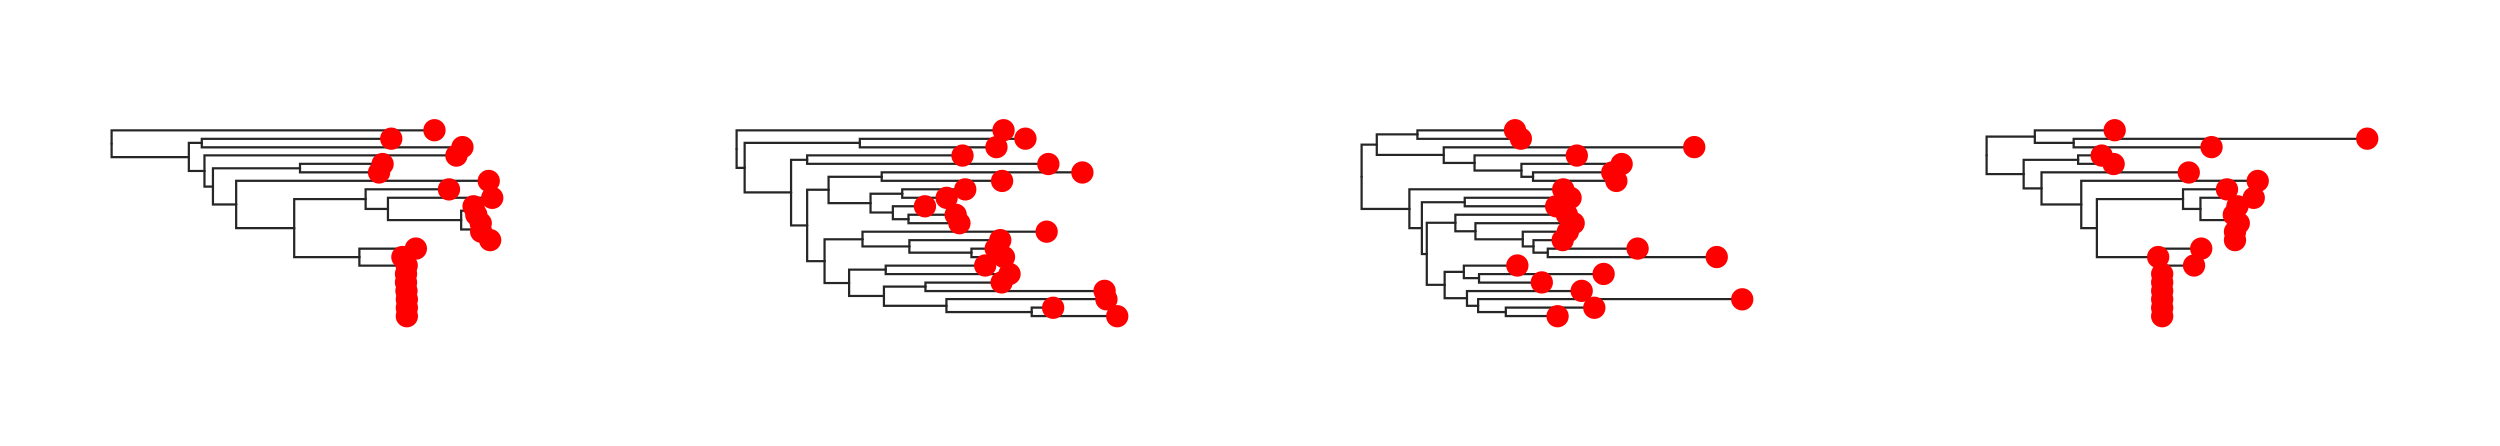 <svg class="toyplot-canvas-Canvas" xmlns:toyplot="http://www.sandia.gov/toyplot" xmlns:xlink="http://www.w3.org/1999/xlink" xmlns="http://www.w3.org/2000/svg" width="560.0px" height="100.0px" viewBox="0 0 560.0 100.0" preserveAspectRatio="xMidYMid meet" style="background-color:transparent;border-color:#292724;border-style:none;border-width:1.0;fill:rgb(16.1%,15.3%,14.1%);fill-opacity:1.0;font-family:Helvetica;font-size:12px;opacity:1.0;stroke:rgb(16.1%,15.3%,14.1%);stroke-opacity:1.0;stroke-width:1.0" id="t2e0a7a9adc1f48a7be5be5d257aa53b2"><g class="toyplot-coordinates-Cartesian" id="t8e9514061fa645db8783a5833198046d"><clipPath id="t7b5ae496c7224c138799500a5b6869e9"><rect x="15.0" y="15.0" width="110.0" height="70.0" /></clipPath><g clip-path="url(#t7b5ae496c7224c138799500a5b6869e9)"><g class="toytree-mark-Toytree" id="t3a06e9ff56c44b118cb0b3057a7bca3b"><g class="toytree-Edges" style="fill:none;stroke:rgb(14.9%,14.9%,14.9%);stroke-linecap:round;stroke-opacity:1;stroke-width:0.5"><path d="M 25.0 32.2 L 25.0 35.2 L 42.3 35.2" id="44,43" /><path d="M 42.3 35.2 L 42.3 32.0 L 45.2 32.0" id="43,42" /><path d="M 42.3 35.2 L 42.3 38.3 L 45.8 38.3" id="43,41" /><path d="M 45.8 38.3 L 45.8 41.8 L 47.7 41.8" id="41,40" /><path d="M 47.7 41.8 L 47.7 37.7 L 67.2 37.7" id="40,39" /><path d="M 47.7 41.8 L 47.7 45.8 L 52.9 45.8" id="40,38" /><path d="M 52.9 45.8 L 52.9 51.1 L 65.9 51.1" id="38,37" /><path d="M 65.9 51.1 L 65.9 44.6 L 81.9 44.6" id="37,36" /><path d="M 65.9 51.1 L 65.9 57.6 L 80.5 57.6" id="37,35" /><path d="M 81.9 44.6 L 81.9 46.8 L 86.9 46.8" id="36,34" /><path d="M 80.5 57.6 L 80.5 59.5 L 89.5 59.5" id="35,33" /><path d="M 86.9 46.8 L 86.9 49.3 L 103.3 49.3" id="34,32" /><path d="M 89.5 59.5 L 89.5 61.3 L 90.0 61.3" id="33,31" /><path d="M 103.3 49.3 L 103.3 47.2 L 105.3 47.2" id="32,30" /><path d="M 103.3 49.3 L 103.3 51.4 L 107.7 51.4" id="32,29" /><path d="M 90.0 61.3 L 90.0 63.2 L 90.9 63.2" id="31,28" /><path d="M 107.7 51.4 L 107.7 52.8 L 107.7 52.8" id="29,27" /><path d="M 90.9 63.2 L 90.9 65.0 L 90.9 65.0" id="28,26" /><path d="M 90.9 65.0 L 90.9 66.8 L 91.0 66.8" id="26,25" /><path d="M 91.0 66.8 L 91.0 68.5 L 91.1 68.5" id="25,24" /><path d="M 91.1 68.5 L 91.1 69.9 L 91.1 69.9" id="24,23" /><path d="M 25.0 32.2 L 25.0 29.2 L 97.3 29.2" id="44,22" /><path d="M 45.2 32.0 L 45.2 31.1 L 87.6 31.1" id="42,21" /><path d="M 45.2 32.0 L 45.2 33.0 L 103.6 33.0" id="42,20" /><path d="M 45.8 38.3 L 45.8 34.8 L 102.2 34.8" id="41,19" /><path d="M 67.2 37.7 L 67.2 36.7 L 85.7 36.7" id="39,18" /><path d="M 67.2 37.7 L 67.2 38.6 L 84.9 38.6" id="39,17" /><path d="M 52.9 45.8 L 52.9 40.5 L 109.5 40.5" id="38,16" /><path d="M 81.9 44.6 L 81.9 42.4 L 100.6 42.4" id="36,15" /><path d="M 86.9 46.8 L 86.9 44.3 L 110.3 44.3" id="34,14" /><path d="M 105.3 47.2 L 105.3 46.2 L 106.1 46.2" id="30,13" /><path d="M 105.3 47.2 L 105.3 48.1 L 106.7 48.1" id="30,12" /><path d="M 107.7 51.4 L 107.7 50.0 L 107.7 50.0" id="29,11" /><path d="M 107.7 52.8 L 107.7 51.9 L 107.8 51.9" id="27,10" /><path d="M 107.7 52.8 L 107.7 53.8 L 109.8 53.8" id="27,9" /><path d="M 80.5 57.6 L 80.5 55.7 L 93.2 55.7" id="35,8" /><path d="M 89.5 59.5 L 89.5 57.6 L 90.1 57.6" id="33,7" /><path d="M 90.0 61.3 L 90.0 59.5 L 91.1 59.5" id="31,6" /><path d="M 90.9 63.2 L 90.9 61.4 L 90.9 61.4" id="28,5" /><path d="M 90.9 65.0 L 90.9 63.3 L 90.9 63.3" id="26,4" /><path d="M 91.0 66.8 L 91.0 65.2 L 91.0 65.2" id="25,3" /><path d="M 91.1 68.5 L 91.1 67.0 L 91.1 67.0" id="24,2" /><path d="M 91.1 69.9 L 91.1 68.9 L 91.1 68.9" id="23,1" /><path d="M 91.1 69.9 L 91.1 70.8 L 91.1 70.8" id="23,0" /></g><g class="toytree-Nodes" style="fill:rgb(100%,0%,0%);fill-opacity:1.0;stroke:None;stroke-width:1"><g id="node-0" transform="translate(91.136,70.833)"><circle r="2.5" /></g><g id="node-1" transform="translate(91.136,68.939)"><circle r="2.5" /></g><g id="node-2" transform="translate(91.136,67.045)"><circle r="2.5" /></g><g id="node-3" transform="translate(91.047,65.152)"><circle r="2.5" /></g><g id="node-4" transform="translate(90.946,63.258)"><circle r="2.5" /></g><g id="node-5" transform="translate(90.946,61.364)"><circle r="2.5" /></g><g id="node-6" transform="translate(91.100,59.470)"><circle r="2.5" /></g><g id="node-7" transform="translate(90.133,57.576)"><circle r="2.5" /></g><g id="node-8" transform="translate(93.155,55.682)"><circle r="2.5" /></g><g id="node-9" transform="translate(109.795,53.788)"><circle r="2.5" /></g><g id="node-10" transform="translate(107.780,51.894)"><circle r="2.5" /></g><g id="node-11" transform="translate(107.683,50.000)"><circle r="2.5" /></g><g id="node-12" transform="translate(106.689,48.106)"><circle r="2.5" /></g><g id="node-13" transform="translate(106.079,46.212)"><circle r="2.5" /></g><g id="node-14" transform="translate(110.263,44.318)"><circle r="2.5" /></g><g id="node-15" transform="translate(100.569,42.424)"><circle r="2.5" /></g><g id="node-16" transform="translate(109.477,40.530)"><circle r="2.5" /></g><g id="node-17" transform="translate(84.914,38.636)"><circle r="2.5" /></g><g id="node-18" transform="translate(85.701,36.742)"><circle r="2.5" /></g><g id="node-19" transform="translate(102.239,34.848)"><circle r="2.5" /></g><g id="node-20" transform="translate(103.591,32.955)"><circle r="2.5" /></g><g id="node-21" transform="translate(87.641,31.061)"><circle r="2.5" /></g><g id="node-22" transform="translate(97.321,29.167)"><circle r="2.5" /></g><g id="node-23" transform="translate(91.136,69.886)"><circle r="0.0" /></g><g id="node-24" transform="translate(91.136,68.466)"><circle r="0.0" /></g><g id="node-25" transform="translate(91.047,66.809)"><circle r="0.0" /></g><g id="node-26" transform="translate(90.946,65.033)"><circle r="0.0" /></g><g id="node-27" transform="translate(107.683,52.841)"><circle r="0.0" /></g><g id="node-28" transform="translate(90.946,63.198)"><circle r="0.0" /></g><g id="node-29" transform="translate(107.683,51.420)"><circle r="0.0" /></g><g id="node-30" transform="translate(105.279,47.159)"><circle r="0.0" /></g><g id="node-31" transform="translate(90.035,61.334)"><circle r="0.0" /></g><g id="node-32" transform="translate(103.304,49.290)"><circle r="0.0" /></g><g id="node-33" transform="translate(89.514,59.455)"><circle r="0.0" /></g><g id="node-34" transform="translate(86.859,46.804)"><circle r="0.0" /></g><g id="node-35" transform="translate(80.456,57.568)"><circle r="0.0" /></g><g id="node-36" transform="translate(81.852,44.614)"><circle r="0.0" /></g><g id="node-37" transform="translate(65.946,51.091)"><circle r="0.0" /></g><g id="node-38" transform="translate(52.872,45.811)"><circle r="0.0" /></g><g id="node-39" transform="translate(67.192,37.689)"><circle r="0.0" /></g><g id="node-40" transform="translate(47.742,41.750)"><circle r="0.0" /></g><g id="node-41" transform="translate(45.846,38.299)"><circle r="0.0" /></g><g id="node-42" transform="translate(45.245,32.008)"><circle r="0.0" /></g><g id="node-43" transform="translate(42.259,35.153)"><circle r="0.0" /></g><g id="node-44" transform="translate(25.000,32.160)"><circle r="0.0" /></g></g></g></g></g><g class="toyplot-coordinates-Cartesian" id="t397b8305802d4325b8eac526e41da537"><clipPath id="t70f60e54b46545bb96e99888a5837009"><rect x="155.0" y="15.0" width="110.0" height="70.0" /></clipPath><g clip-path="url(#t70f60e54b46545bb96e99888a5837009)"><g class="toytree-mark-Toytree" id="td7db0728b90843e4a5d14a5edf2c26a2"><g class="toytree-Edges" style="fill:none;stroke:rgb(14.9%,14.9%,14.9%);stroke-linecap:round;stroke-opacity:1;stroke-width:0.5"><path d="M 165.0 33.4 L 165.0 37.6 L 166.8 37.6" id="44,43" /><path d="M 166.8 37.6 L 166.8 32.0 L 192.6 32.0" id="43,42" /><path d="M 166.8 37.6 L 166.8 43.1 L 177.2 43.1" id="43,41" /><path d="M 177.2 43.1 L 177.2 35.8 L 180.8 35.8" id="41,40" /><path d="M 177.2 43.1 L 177.2 50.5 L 180.8 50.5" id="41,39" /><path d="M 180.8 50.5 L 180.8 42.5 L 185.6 42.5" id="39,38" /><path d="M 180.8 50.5 L 180.8 58.5 L 184.7 58.5" id="39,37" /><path d="M 185.6 42.5 L 185.6 39.6 L 197.5 39.6" id="38,36" /><path d="M 185.6 42.5 L 185.6 45.5 L 195.0 45.5" id="38,35" /><path d="M 184.7 58.5 L 184.7 53.6 L 193.2 53.6" id="37,34" /><path d="M 184.7 58.5 L 184.7 63.4 L 190.2 63.4" id="37,33" /><path d="M 195.0 45.5 L 195.0 43.4 L 202.1 43.4" id="35,32" /><path d="M 195.0 45.5 L 195.0 47.6 L 200.0 47.6" id="35,31" /><path d="M 193.2 53.6 L 193.2 55.2 L 203.7 55.2" id="34,30" /><path d="M 190.2 63.4 L 190.2 60.4 L 198.4 60.4" id="33,29" /><path d="M 190.2 63.4 L 190.2 66.3 L 198.0 66.3" id="33,28" /><path d="M 200.0 47.6 L 200.0 49.1 L 203.5 49.1" id="31,27" /><path d="M 203.7 55.2 L 203.7 56.6 L 217.6 56.6" id="30,26" /><path d="M 198.0 66.3 L 198.0 64.2 L 207.3 64.2" id="28,25" /><path d="M 198.0 66.3 L 198.0 68.5 L 212.0 68.5" id="28,24" /><path d="M 212.0 68.5 L 212.0 69.9 L 231.1 69.9" id="24,23" /><path d="M 165.0 33.4 L 165.0 29.2 L 224.8 29.2" id="44,22" /><path d="M 192.6 32.0 L 192.6 31.1 L 229.7 31.1" id="42,21" /><path d="M 192.6 32.0 L 192.6 33.0 L 223.2 33.0" id="42,20" /><path d="M 180.8 35.8 L 180.8 34.8 L 215.6 34.8" id="40,19" /><path d="M 180.8 35.8 L 180.8 36.7 L 234.8 36.7" id="40,18" /><path d="M 197.5 39.6 L 197.5 38.6 L 242.5 38.6" id="36,17" /><path d="M 197.5 39.6 L 197.5 40.5 L 224.5 40.5" id="36,16" /><path d="M 202.1 43.4 L 202.1 42.4 L 216.2 42.4" id="32,15" /><path d="M 202.1 43.4 L 202.1 44.3 L 212.0 44.3" id="32,14" /><path d="M 200.0 47.6 L 200.0 46.2 L 207.2 46.2" id="31,13" /><path d="M 203.5 49.1 L 203.5 48.1 L 214.1 48.1" id="27,12" /><path d="M 203.5 49.1 L 203.5 50.0 L 214.9 50.0" id="27,11" /><path d="M 193.2 53.6 L 193.2 51.9 L 234.4 51.9" id="34,10" /><path d="M 203.7 55.2 L 203.7 53.8 L 224.1 53.8" id="30,9" /><path d="M 217.6 56.6 L 217.6 55.7 L 223.0 55.7" id="26,8" /><path d="M 217.6 56.6 L 217.6 57.6 L 224.9 57.6" id="26,7" /><path d="M 198.4 60.4 L 198.4 59.5 L 220.7 59.5" id="29,6" /><path d="M 198.4 60.4 L 198.4 61.4 L 226.1 61.4" id="29,5" /><path d="M 207.3 64.2 L 207.3 63.3 L 224.4 63.3" id="25,4" /><path d="M 207.3 64.2 L 207.3 65.2 L 247.4 65.2" id="25,3" /><path d="M 212.0 68.5 L 212.0 67.0 L 247.8 67.0" id="24,2" /><path d="M 231.1 69.9 L 231.1 68.9 L 235.9 68.9" id="23,1" /><path d="M 231.1 69.9 L 231.1 70.8 L 250.3 70.8" id="23,0" /></g><g class="toytree-Nodes" style="fill:rgb(100%,0%,0%);fill-opacity:1.0;stroke:None;stroke-width:1"><g id="node-0" transform="translate(250.263,70.833)"><circle r="2.5" /></g><g id="node-1" transform="translate(235.905,68.939)"><circle r="2.5" /></g><g id="node-2" transform="translate(247.842,67.045)"><circle r="2.5" /></g><g id="node-3" transform="translate(247.427,65.152)"><circle r="2.5" /></g><g id="node-4" transform="translate(224.365,63.258)"><circle r="2.5" /></g><g id="node-5" transform="translate(226.138,61.364)"><circle r="2.5" /></g><g id="node-6" transform="translate(220.689,59.470)"><circle r="2.5" /></g><g id="node-7" transform="translate(224.892,57.576)"><circle r="2.5" /></g><g id="node-8" transform="translate(223.044,55.682)"><circle r="2.5" /></g><g id="node-9" transform="translate(224.058,53.788)"><circle r="2.5" /></g><g id="node-10" transform="translate(234.448,51.894)"><circle r="2.5" /></g><g id="node-11" transform="translate(214.914,50.000)"><circle r="2.5" /></g><g id="node-12" transform="translate(214.071,48.106)"><circle r="2.5" /></g><g id="node-13" transform="translate(207.189,46.212)"><circle r="2.5" /></g><g id="node-14" transform="translate(212.050,44.318)"><circle r="2.5" /></g><g id="node-15" transform="translate(216.216,42.424)"><circle r="2.5" /></g><g id="node-16" transform="translate(224.470,40.530)"><circle r="2.5" /></g><g id="node-17" transform="translate(242.455,38.636)"><circle r="2.5" /></g><g id="node-18" transform="translate(234.830,36.742)"><circle r="2.5" /></g><g id="node-19" transform="translate(215.602,34.848)"><circle r="2.5" /></g><g id="node-20" transform="translate(223.205,32.955)"><circle r="2.5" /></g><g id="node-21" transform="translate(229.696,31.061)"><circle r="2.5" /></g><g id="node-22" transform="translate(224.794,29.167)"><circle r="2.5" /></g><g id="node-23" transform="translate(231.057,69.886)"><circle r="0.0" /></g><g id="node-24" transform="translate(211.978,68.466)"><circle r="0.0" /></g><g id="node-25" transform="translate(207.285,64.205)"><circle r="0.0" /></g><g id="node-26" transform="translate(217.645,56.629)"><circle r="0.0" /></g><g id="node-27" transform="translate(203.457,49.053)"><circle r="0.0" /></g><g id="node-28" transform="translate(197.980,66.335)"><circle r="0.0" /></g><g id="node-29" transform="translate(198.429,60.417)"><circle r="0.0" /></g><g id="node-30" transform="translate(203.717,55.208)"><circle r="0.0" /></g><g id="node-31" transform="translate(199.992,47.633)"><circle r="0.0" /></g><g id="node-32" transform="translate(202.075,43.371)"><circle r="0.0" /></g><g id="node-33" transform="translate(190.184,63.376)"><circle r="0.0" /></g><g id="node-34" transform="translate(193.184,53.551)"><circle r="0.0" /></g><g id="node-35" transform="translate(194.989,45.502)"><circle r="0.0" /></g><g id="node-36" transform="translate(197.537,39.583)"><circle r="0.0" /></g><g id="node-37" transform="translate(184.673,58.464)"><circle r="0.0" /></g><g id="node-38" transform="translate(185.624,42.543)"><circle r="0.0" /></g><g id="node-39" transform="translate(180.813,50.503)"><circle r="0.0" /></g><g id="node-40" transform="translate(180.841,35.795)"><circle r="0.0" /></g><g id="node-41" transform="translate(177.236,43.149)"><circle r="0.0" /></g><g id="node-42" transform="translate(192.633,32.008)"><circle r="0.0" /></g><g id="node-43" transform="translate(166.830,37.578)"><circle r="0.0" /></g><g id="node-44" transform="translate(165.000,33.373)"><circle r="0.0" /></g></g></g></g></g><g class="toyplot-coordinates-Cartesian" id="td5fac4756d7947349f7506f217f7862d"><clipPath id="tb6e942b24ed044c19925ef6883bc1d64"><rect x="295.0" y="15.0" width="110.0" height="70.0" /></clipPath><g clip-path="url(#tb6e942b24ed044c19925ef6883bc1d64)"><g class="toytree-mark-Toytree" id="t0920f5092c6644debb41f0f7021b5e50"><g class="toytree-Edges" style="fill:none;stroke:rgb(14.9%,14.9%,14.9%);stroke-linecap:round;stroke-opacity:1;stroke-width:0.5"><path d="M 305.0 39.6 L 305.0 32.4 L 308.4 32.4" id="44,43" /><path d="M 305.0 39.6 L 305.0 46.8 L 315.7 46.8" id="44,42" /><path d="M 308.4 32.4 L 308.4 30.1 L 317.5 30.1" id="43,41" /><path d="M 308.4 32.4 L 308.4 34.7 L 323.4 34.7" id="43,40" /><path d="M 315.7 46.8 L 315.7 51.1 L 318.5 51.1" id="42,39" /><path d="M 323.4 34.7 L 323.4 36.5 L 330.3 36.5" id="40,38" /><path d="M 318.5 51.1 L 318.5 45.3 L 328.1 45.3" id="39,37" /><path d="M 318.5 51.1 L 318.5 56.9 L 319.6 56.9" id="39,36" /><path d="M 330.3 36.5 L 330.3 38.2 L 340.8 38.2" id="38,35" /><path d="M 319.6 56.9 L 319.6 49.9 L 326.0 49.9" id="36,34" /><path d="M 319.6 56.9 L 319.6 63.8 L 323.6 63.8" id="36,33" /><path d="M 340.8 38.2 L 340.8 39.6 L 343.4 39.6" id="35,32" /><path d="M 326.0 49.9 L 326.0 51.8 L 330.5 51.8" id="34,31" /><path d="M 323.6 63.8 L 323.6 60.9 L 327.9 60.9" id="33,30" /><path d="M 323.6 63.8 L 323.6 66.8 L 328.6 66.8" id="33,29" /><path d="M 330.5 51.8 L 330.5 53.6 L 341.1 53.6" id="31,28" /><path d="M 327.9 60.9 L 327.9 62.3 L 331.3 62.3" id="30,27" /><path d="M 328.6 66.8 L 328.6 68.5 L 331.1 68.5" id="29,26" /><path d="M 341.1 53.6 L 341.1 55.2 L 343.5 55.2" id="28,25" /><path d="M 331.1 68.5 L 331.1 69.9 L 337.3 69.9" id="26,24" /><path d="M 343.5 55.2 L 343.5 56.6 L 346.7 56.6" id="25,23" /><path d="M 317.5 30.1 L 317.5 29.2 L 339.4 29.2" id="41,22" /><path d="M 317.5 30.1 L 317.5 31.1 L 340.7 31.1" id="41,21" /><path d="M 323.4 34.7 L 323.4 33.0 L 379.5 33.0" id="40,20" /><path d="M 330.3 36.5 L 330.3 34.8 L 353.2 34.8" id="38,19" /><path d="M 340.8 38.2 L 340.8 36.7 L 363.3 36.7" id="35,18" /><path d="M 343.4 39.6 L 343.4 38.6 L 361.1 38.6" id="32,17" /><path d="M 343.4 39.6 L 343.4 40.5 L 362.1 40.5" id="32,16" /><path d="M 315.7 46.8 L 315.7 42.4 L 350.2 42.4" id="42,15" /><path d="M 328.1 45.3 L 328.1 44.3 L 351.8 44.3" id="37,14" /><path d="M 328.1 45.3 L 328.1 46.2 L 348.6 46.2" id="37,13" /><path d="M 326.0 49.9 L 326.0 48.1 L 351.0 48.1" id="34,12" /><path d="M 330.5 51.8 L 330.5 50.0 L 352.5 50.0" id="31,11" /><path d="M 341.1 53.6 L 341.1 51.9 L 351.2 51.9" id="28,10" /><path d="M 343.5 55.2 L 343.5 53.8 L 350.0 53.8" id="25,9" /><path d="M 346.7 56.6 L 346.7 55.7 L 366.8 55.7" id="23,8" /><path d="M 346.7 56.6 L 346.7 57.6 L 384.6 57.6" id="23,7" /><path d="M 327.9 60.9 L 327.9 59.5 L 339.9 59.5" id="30,6" /><path d="M 331.3 62.3 L 331.3 61.4 L 359.2 61.4" id="27,5" /><path d="M 331.3 62.3 L 331.3 63.3 L 345.4 63.3" id="27,4" /><path d="M 328.6 66.8 L 328.6 65.2 L 354.3 65.2" id="29,3" /><path d="M 331.1 68.5 L 331.1 67.0 L 390.3 67.0" id="26,2" /><path d="M 337.3 69.9 L 337.3 68.9 L 357.1 68.9" id="24,1" /><path d="M 337.3 69.9 L 337.3 70.8 L 348.9 70.8" id="24,0" /></g><g class="toytree-Nodes" style="fill:rgb(100%,0%,0%);fill-opacity:1.0;stroke:None;stroke-width:1"><g id="node-0" transform="translate(348.898,70.833)"><circle r="2.5" /></g><g id="node-1" transform="translate(357.130,68.939)"><circle r="2.5" /></g><g id="node-2" transform="translate(390.263,67.045)"><circle r="2.5" /></g><g id="node-3" transform="translate(354.301,65.152)"><circle r="2.5" /></g><g id="node-4" transform="translate(345.364,63.258)"><circle r="2.5" /></g><g id="node-5" transform="translate(359.213,61.364)"><circle r="2.5" /></g><g id="node-6" transform="translate(339.889,59.470)"><circle r="2.5" /></g><g id="node-7" transform="translate(384.554,57.576)"><circle r="2.5" /></g><g id="node-8" transform="translate(366.823,55.682)"><circle r="2.5" /></g><g id="node-9" transform="translate(350.042,53.788)"><circle r="2.5" /></g><g id="node-10" transform="translate(351.206,51.894)"><circle r="2.5" /></g><g id="node-11" transform="translate(352.503,50.000)"><circle r="2.5" /></g><g id="node-12" transform="translate(350.991,48.106)"><circle r="2.5" /></g><g id="node-13" transform="translate(348.581,46.212)"><circle r="2.5" /></g><g id="node-14" transform="translate(351.808,44.318)"><circle r="2.5" /></g><g id="node-15" transform="translate(350.164,42.424)"><circle r="2.5" /></g><g id="node-16" transform="translate(362.065,40.530)"><circle r="2.5" /></g><g id="node-17" transform="translate(361.146,38.636)"><circle r="2.5" /></g><g id="node-18" transform="translate(363.250,36.742)"><circle r="2.5" /></g><g id="node-19" transform="translate(353.210,34.848)"><circle r="2.5" /></g><g id="node-20" transform="translate(379.510,32.955)"><circle r="2.5" /></g><g id="node-21" transform="translate(340.668,31.061)"><circle r="2.5" /></g><g id="node-22" transform="translate(339.360,29.167)"><circle r="2.5" /></g><g id="node-23" transform="translate(346.681,56.629)"><circle r="0.0" /></g><g id="node-24" transform="translate(337.285,69.886)"><circle r="0.0" /></g><g id="node-25" transform="translate(343.484,55.208)"><circle r="0.0" /></g><g id="node-26" transform="translate(331.064,68.466)"><circle r="0.0" /></g><g id="node-27" transform="translate(331.299,62.311)"><circle r="0.0" /></g><g id="node-28" transform="translate(341.064,53.551)"><circle r="0.0" /></g><g id="node-29" transform="translate(328.562,66.809)"><circle r="0.0" /></g><g id="node-30" transform="translate(327.857,60.890)"><circle r="0.0" /></g><g id="node-31" transform="translate(330.482,51.776)"><circle r="0.0" /></g><g id="node-32" transform="translate(343.425,39.583)"><circle r="0.0" /></g><g id="node-33" transform="translate(323.629,63.849)"><circle r="0.0" /></g><g id="node-34" transform="translate(325.988,49.941)"><circle r="0.0" /></g><g id="node-35" transform="translate(340.800,38.163)"><circle r="0.0" /></g><g id="node-36" transform="translate(319.615,56.895)"><circle r="0.0" /></g><g id="node-37" transform="translate(328.082,45.265)"><circle r="0.0" /></g><g id="node-38" transform="translate(330.331,36.506)"><circle r="0.0" /></g><g id="node-39" transform="translate(318.491,51.080)"><circle r="0.0" /></g><g id="node-40" transform="translate(323.427,34.730)"><circle r="0.0" /></g><g id="node-41" transform="translate(317.544,30.114)"><circle r="0.0" /></g><g id="node-42" transform="translate(315.744,46.752)"><circle r="0.0" /></g><g id="node-43" transform="translate(308.402,32.422)"><circle r="0.0" /></g><g id="node-44" transform="translate(305.000,39.587)"><circle r="0.0" /></g></g></g></g></g><g class="toyplot-coordinates-Cartesian" id="t9f6d360c67c9430480e0b40d9684a77b"><clipPath id="tb47076b42dec49f5b0fca294435df193"><rect x="435.0" y="15.0" width="110.0" height="70.0" /></clipPath><g clip-path="url(#tb47076b42dec49f5b0fca294435df193)"><g class="toytree-mark-Toytree" id="tb8052185df1e43c28c911b32ccdd647b"><g class="toytree-Edges" style="fill:none;stroke:rgb(14.9%,14.9%,14.9%);stroke-linecap:round;stroke-opacity:1;stroke-width:0.5"><path d="M 445.0 34.8 L 445.0 30.6 L 455.8 30.6" id="44,43" /><path d="M 445.0 34.8 L 445.0 39.0 L 453.3 39.0" id="44,42" /><path d="M 455.8 30.6 L 455.8 32.0 L 464.5 32.0" id="43,41" /><path d="M 453.3 39.0 L 453.3 35.8 L 465.5 35.8" id="42,40" /><path d="M 453.3 39.0 L 453.3 42.2 L 457.3 42.2" id="42,39" /><path d="M 457.3 42.2 L 457.3 45.8 L 466.2 45.8" id="39,38" /><path d="M 466.2 45.8 L 466.2 51.1 L 469.7 51.1" id="38,37" /><path d="M 469.7 51.1 L 469.7 44.6 L 489.0 44.6" id="37,36" /><path d="M 469.7 51.1 L 469.7 57.6 L 482.5 57.6" id="37,35" /><path d="M 489.0 44.6 L 489.0 46.8 L 492.9 46.8" id="36,34" /><path d="M 482.5 57.6 L 482.5 59.5 L 483.4 59.5" id="35,33" /><path d="M 492.9 46.8 L 492.9 49.3 L 499.3 49.3" id="34,32" /><path d="M 483.4 59.5 L 483.4 61.3 L 483.4 61.3" id="33,31" /><path d="M 499.3 49.3 L 499.3 47.2 L 500.4 47.2" id="32,30" /><path d="M 499.3 49.3 L 499.3 51.4 L 500.6 51.4" id="32,29" /><path d="M 483.4 61.3 L 483.4 63.2 L 484.3 63.2" id="31,28" /><path d="M 500.6 51.4 L 500.6 52.8 L 500.6 52.8" id="29,27" /><path d="M 484.3 63.2 L 484.3 65.0 L 484.3 65.0" id="28,26" /><path d="M 484.3 65.0 L 484.3 66.8 L 484.3 66.8" id="26,25" /><path d="M 484.3 66.8 L 484.3 68.5 L 484.3 68.5" id="25,24" /><path d="M 484.3 68.5 L 484.3 69.9 L 484.3 69.9" id="24,23" /><path d="M 455.8 30.6 L 455.8 29.2 L 473.7 29.2" id="43,22" /><path d="M 464.5 32.0 L 464.5 31.1 L 530.3 31.1" id="41,21" /><path d="M 464.5 32.0 L 464.5 33.0 L 495.4 33.0" id="41,20" /><path d="M 465.5 35.8 L 465.5 34.8 L 470.8 34.8" id="40,19" /><path d="M 465.5 35.8 L 465.5 36.7 L 473.5 36.7" id="40,18" /><path d="M 457.3 42.2 L 457.3 38.6 L 490.3 38.6" id="39,17" /><path d="M 466.2 45.8 L 466.2 40.5 L 505.7 40.5" id="38,16" /><path d="M 489.0 44.6 L 489.0 42.4 L 498.8 42.4" id="36,15" /><path d="M 492.9 46.8 L 492.9 44.3 L 504.8 44.3" id="34,14" /><path d="M 500.4 47.2 L 500.4 46.2 L 501.2 46.2" id="30,13" /><path d="M 500.4 47.2 L 500.4 48.1 L 500.4 48.1" id="30,12" /><path d="M 500.6 51.4 L 500.6 50.0 L 501.5 50.0" id="29,11" /><path d="M 500.6 52.8 L 500.6 51.9 L 500.6 51.9" id="27,10" /><path d="M 500.6 52.8 L 500.6 53.8 L 500.6 53.8" id="27,9" /><path d="M 482.5 57.6 L 482.5 55.7 L 493.1 55.7" id="35,8" /><path d="M 483.4 59.5 L 483.4 57.6 L 483.4 57.6" id="33,7" /><path d="M 483.4 61.3 L 483.4 59.5 L 491.5 59.5" id="31,6" /><path d="M 484.3 63.2 L 484.3 61.4 L 484.3 61.4" id="28,5" /><path d="M 484.3 65.0 L 484.3 63.3 L 484.3 63.3" id="26,4" /><path d="M 484.3 66.8 L 484.3 65.2 L 484.3 65.2" id="25,3" /><path d="M 484.3 68.5 L 484.3 67.0 L 484.3 67.0" id="24,2" /><path d="M 484.3 69.9 L 484.3 68.9 L 484.3 68.9" id="23,1" /><path d="M 484.3 69.9 L 484.3 70.8 L 484.3 70.8" id="23,0" /></g><g class="toytree-Nodes" style="fill:rgb(100%,0%,0%);fill-opacity:1.0;stroke:None;stroke-width:1"><g id="node-0" transform="translate(484.328,70.833)"><circle r="2.5" /></g><g id="node-1" transform="translate(484.328,68.939)"><circle r="2.5" /></g><g id="node-2" transform="translate(484.328,67.045)"><circle r="2.5" /></g><g id="node-3" transform="translate(484.328,65.152)"><circle r="2.5" /></g><g id="node-4" transform="translate(484.328,63.258)"><circle r="2.5" /></g><g id="node-5" transform="translate(484.328,61.364)"><circle r="2.5" /></g><g id="node-6" transform="translate(491.469,59.470)"><circle r="2.5" /></g><g id="node-7" transform="translate(483.429,57.576)"><circle r="2.5" /></g><g id="node-8" transform="translate(493.074,55.682)"><circle r="2.5" /></g><g id="node-9" transform="translate(500.639,53.788)"><circle r="2.5" /></g><g id="node-10" transform="translate(500.639,51.894)"><circle r="2.5" /></g><g id="node-11" transform="translate(501.489,50.000)"><circle r="2.5" /></g><g id="node-12" transform="translate(500.372,48.106)"><circle r="2.5" /></g><g id="node-13" transform="translate(501.188,46.212)"><circle r="2.5" /></g><g id="node-14" transform="translate(504.842,44.318)"><circle r="2.5" /></g><g id="node-15" transform="translate(498.845,42.424)"><circle r="2.5" /></g><g id="node-16" transform="translate(505.731,40.530)"><circle r="2.5" /></g><g id="node-17" transform="translate(490.285,38.636)"><circle r="2.5" /></g><g id="node-18" transform="translate(473.458,36.742)"><circle r="2.5" /></g><g id="node-19" transform="translate(470.777,34.848)"><circle r="2.5" /></g><g id="node-20" transform="translate(495.388,32.955)"><circle r="2.5" /></g><g id="node-21" transform="translate(530.263,31.061)"><circle r="2.5" /></g><g id="node-22" transform="translate(473.690,29.167)"><circle r="2.5" /></g><g id="node-23" transform="translate(484.328,69.886)"><circle r="0.0" /></g><g id="node-24" transform="translate(484.328,68.466)"><circle r="0.0" /></g><g id="node-25" transform="translate(484.328,66.809)"><circle r="0.0" /></g><g id="node-26" transform="translate(484.328,65.033)"><circle r="0.0" /></g><g id="node-27" transform="translate(500.639,52.841)"><circle r="0.0" /></g><g id="node-28" transform="translate(484.328,63.198)"><circle r="0.0" /></g><g id="node-29" transform="translate(500.639,51.420)"><circle r="0.0" /></g><g id="node-30" transform="translate(500.372,47.159)"><circle r="0.0" /></g><g id="node-31" transform="translate(483.429,61.334)"><circle r="0.0" /></g><g id="node-32" transform="translate(499.269,49.290)"><circle r="0.0" /></g><g id="node-33" transform="translate(483.429,59.455)"><circle r="0.0" /></g><g id="node-34" transform="translate(492.935,46.804)"><circle r="0.0" /></g><g id="node-35" transform="translate(482.534,57.568)"><circle r="0.0" /></g><g id="node-36" transform="translate(489.032,44.614)"><circle r="0.0" /></g><g id="node-37" transform="translate(469.727,51.091)"><circle r="0.0" /></g><g id="node-38" transform="translate(466.220,45.811)"><circle r="0.0" /></g><g id="node-39" transform="translate(457.262,42.224)"><circle r="0.0" /></g><g id="node-40" transform="translate(465.516,35.795)"><circle r="0.0" /></g><g id="node-41" transform="translate(464.479,32.008)"><circle r="0.0" /></g><g id="node-42" transform="translate(453.275,39.010)"><circle r="0.0" /></g><g id="node-43" transform="translate(455.769,30.587)"><circle r="0.0" /></g><g id="node-44" transform="translate(445.000,34.798)"><circle r="0.0" /></g></g></g></g></g></svg>